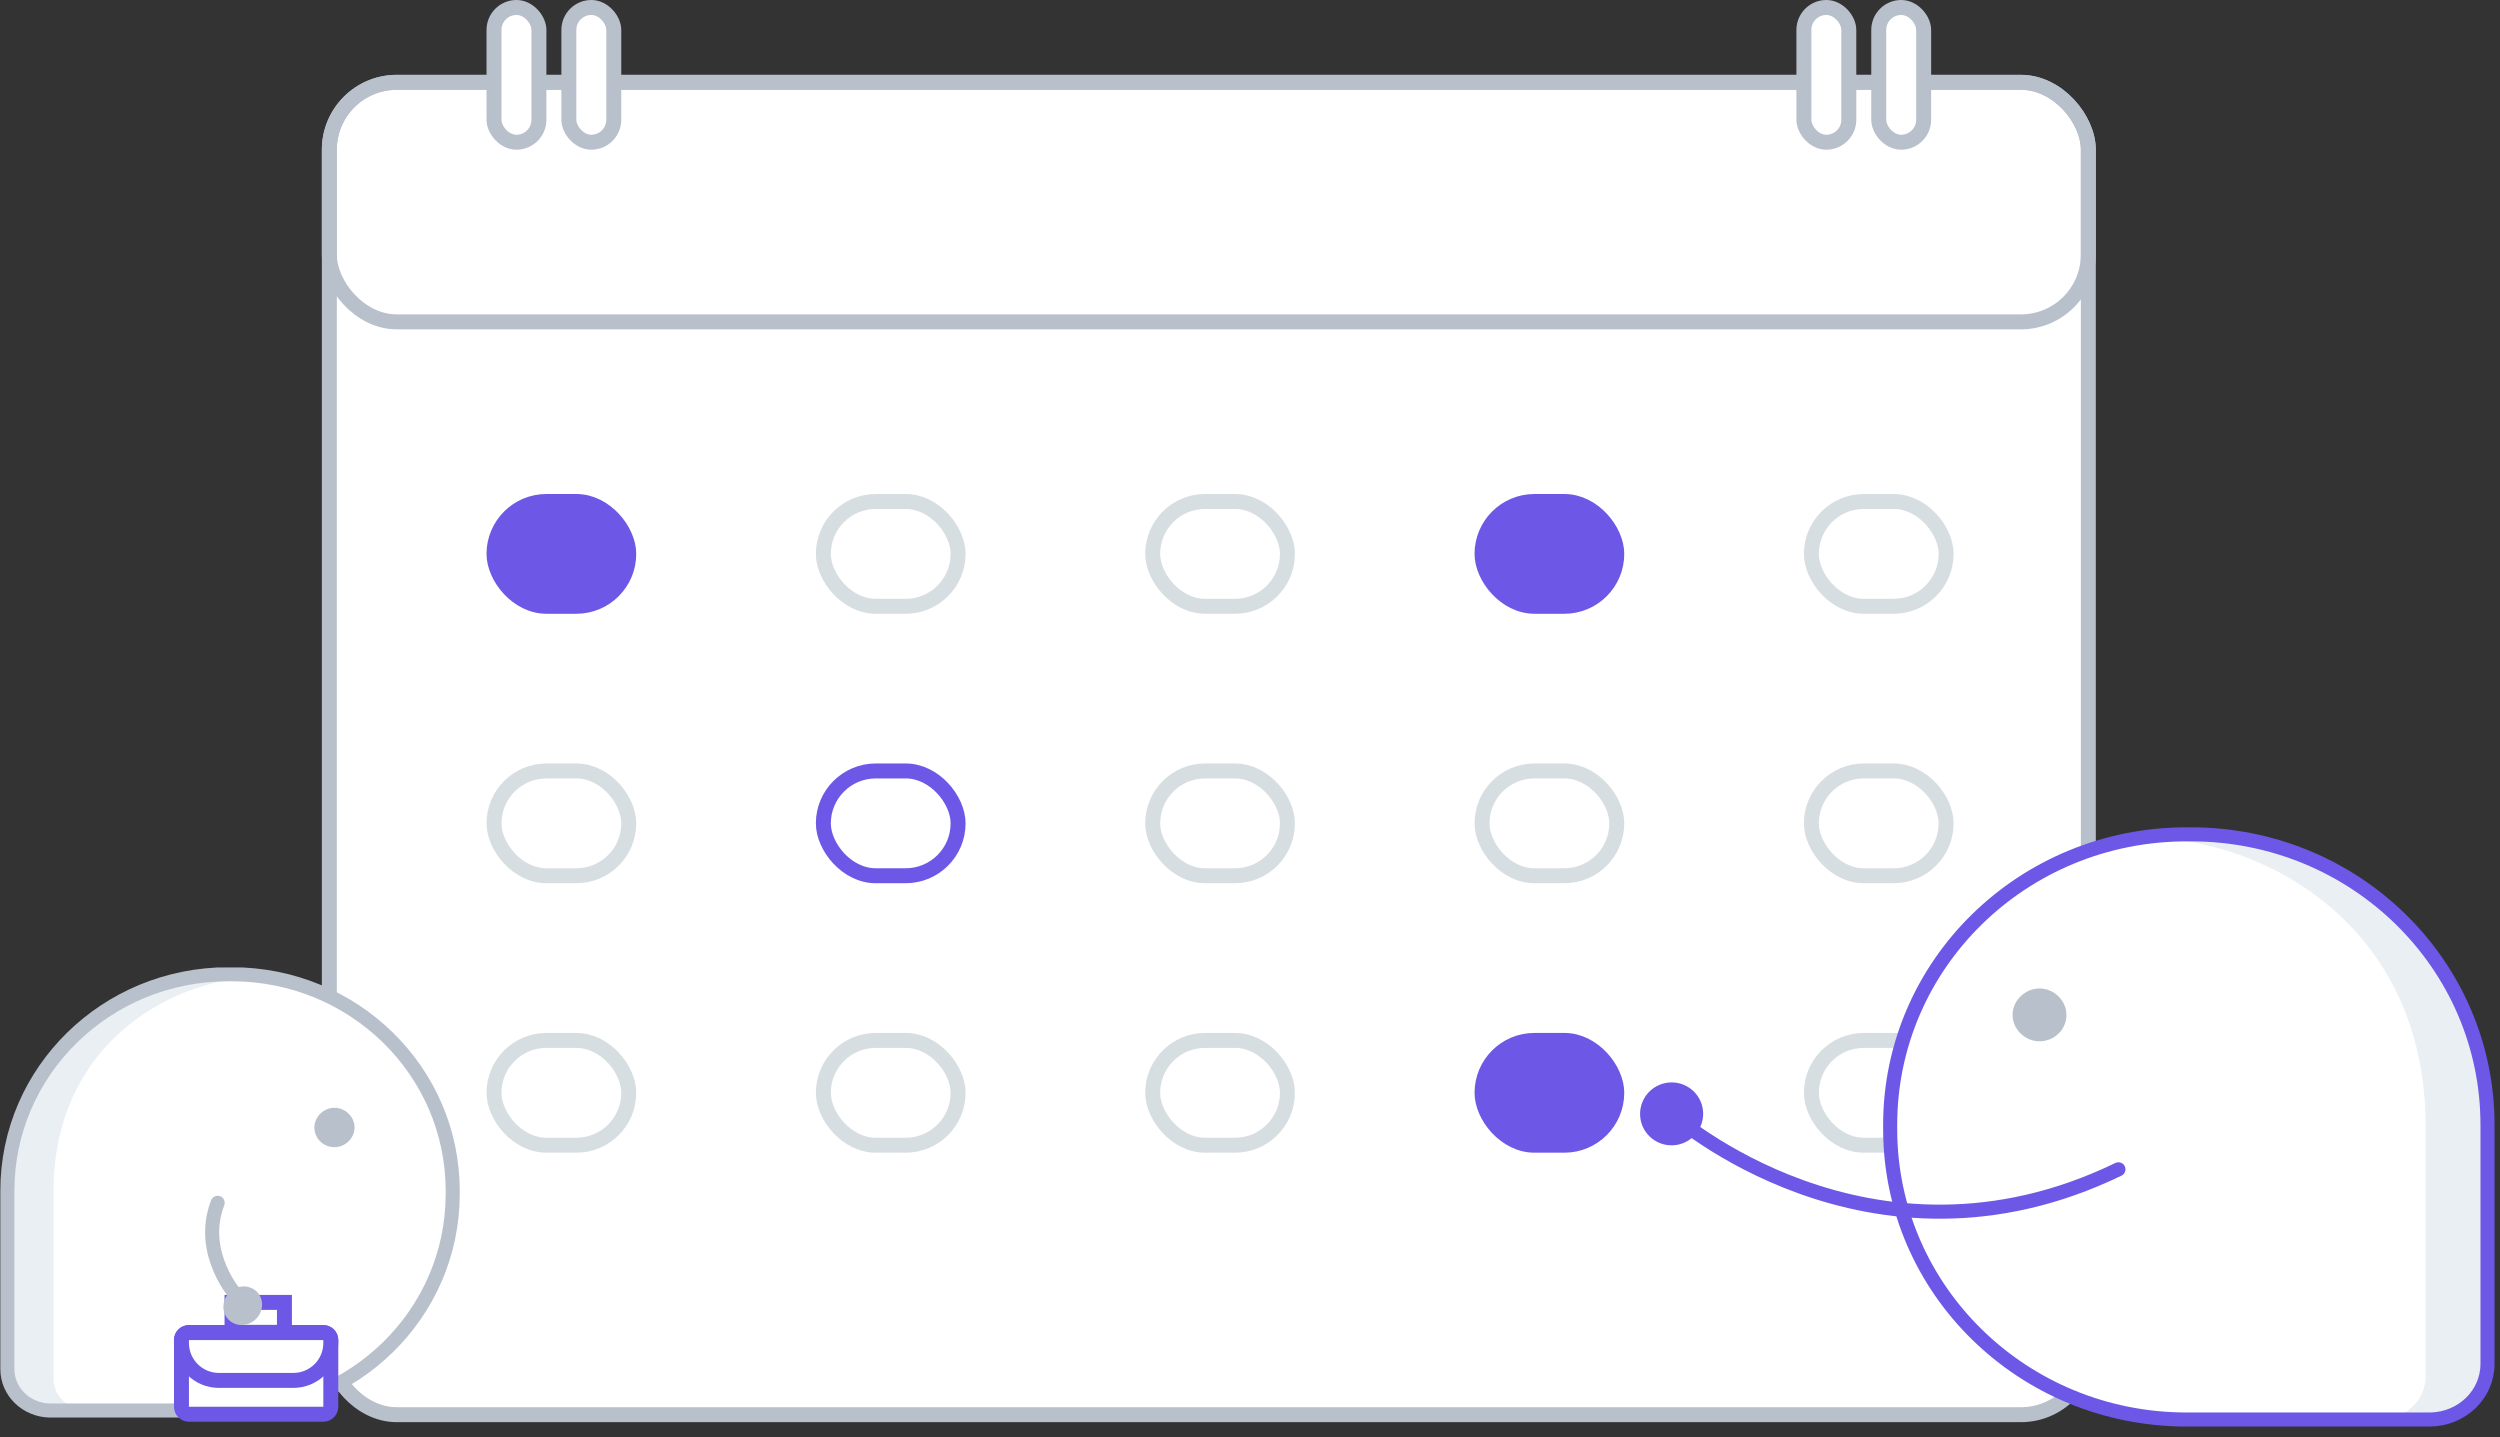 <svg width="334" height="192" viewBox="0 0 334 192" fill="none" xmlns="http://www.w3.org/2000/svg">
<rect x="0" y="0" width="334" height="192" fill="#333333" stroke="none"/>
<rect x="44" y="11" width="235" height="178" rx="9" fill="white" stroke="#B8C0CC" stroke-width="2"/>
<rect x="44" y="11" width="235" height="32" rx="9" stroke="#B8C0CC" stroke-width="2"/>
<rect x="241" y="1" width="6" height="18" rx="3" fill="white" stroke="#B8C0CC" stroke-width="2"/>
<rect x="251" y="1" width="6" height="18" rx="3" fill="white" stroke="#B8C0CC" stroke-width="2"/>
<rect x="66" y="1" width="6" height="18" rx="3" fill="white" stroke="#B8C0CC" stroke-width="2"/>
<rect x="76" y="1" width="6" height="18" rx="3" fill="white" stroke="#B8C0CC" stroke-width="2"/>
<rect x="242" y="103" width="18" height="14" rx="7" stroke="#D7DEE2" stroke-width="2"/>
<rect x="198" y="103" width="18" height="14" rx="7" stroke="#D7DEE2" stroke-width="2"/>
<rect x="154" y="103" width="18" height="14" rx="7" stroke="#D7DEE2" stroke-width="2"/>
<rect x="110" y="103" width="18" height="14" rx="7" stroke="#6D57E7" stroke-width="2"/>
<rect x="66" y="103" width="18" height="14" rx="7" stroke="#D7DEE2" stroke-width="2"/>
<rect x="242" y="139" width="18" height="14" rx="7" stroke="#D7DEE2" stroke-width="2"/>
<rect x="198" y="139" width="18" height="14" rx="7" fill="#6D57E7" stroke="#6D57E7" stroke-width="2"/>
<rect x="154" y="139" width="18" height="14" rx="7" stroke="#D7DEE2" stroke-width="2"/>
<rect x="110" y="139" width="18" height="14" rx="7" stroke="#D7DEE2" stroke-width="2"/>
<rect x="66" y="139" width="18" height="14" rx="7" stroke="#D7DEE2" stroke-width="2"/>
<rect x="242" y="67" width="18" height="14" rx="7" stroke="#D7DEE2" stroke-width="2"/>
<rect x="198" y="67" width="18" height="14" rx="7" fill="#6D57E7" stroke="#6D57E7" stroke-width="2"/>
<rect x="154" y="67" width="18" height="14" rx="7" stroke="#D7DEE2" stroke-width="2"/>
<rect x="110" y="67" width="18" height="14" rx="7" stroke="#D7DEE2" stroke-width="2"/>
<rect x="66" y="67" width="18" height="14" rx="7" fill="#6D57E7" stroke="#6D57E7" stroke-width="2"/>
<g clip-path="url(#clip0)">
<path d="M1.638 175.296V159.019C1.638 143.026 14.844 130.089 31.169 130.089H31.604C47.929 130.089 61.133 143.026 61.133 159.019V159.446C61.133 175.439 47.929 188.375 31.604 188.375H9.982C2.581 188.375 1.711 182.548 1.638 175.296Z" fill="white"/>
<path d="M1.565 159.233V184.183C1.565 186.457 3.452 188.305 5.774 188.305H11.36C9.039 188.305 7.153 186.457 7.153 184.183V159.162C7.153 138.975 23.695 130.232 35.739 130.516C34.215 130.303 32.62 130.161 31.096 130.161C14.844 130.303 1.638 143.24 1.565 159.233Z" fill="#EAEFF4"/>
<path d="M0.985 182.903V159.091C0.985 143.098 14.19 130.161 30.515 130.161H30.951C47.276 130.161 60.481 143.098 60.481 159.091V159.517C60.481 175.51 47.276 188.447 30.951 188.447H6.644C3.525 188.376 0.985 185.959 0.985 182.903Z" stroke="#B8C0CC" stroke-width="1.88" stroke-miterlimit="10"/>
<path d="M42 150.631C42 149.209 43.233 148 44.684 148C46.135 148 47.369 149.209 47.369 150.631C47.369 152.053 46.135 153.261 44.684 153.261C43.233 153.261 42 152.124 42 150.631Z" fill="#B8C0CC"/>
</g>
<path d="M44.195 179.03C44.195 178.477 43.748 178.03 43.195 178.03H25.243C24.691 178.03 24.243 178.477 24.243 179.03V187.943C24.243 188.495 24.691 188.943 25.243 188.943H43.195C43.748 188.943 44.195 188.495 44.195 187.943V179.03Z" fill="white" stroke="#6D57E7" stroke-width="2"/>
<path d="M44.195 179.03C44.195 178.477 43.748 178.03 43.195 178.03H25.243C24.691 178.03 24.243 178.477 24.243 179.03V179.423C24.243 182.185 26.482 184.423 29.243 184.423H39.195C41.957 184.423 44.195 182.185 44.195 179.423L44.195 179.03Z" fill="white" stroke="#6D57E7" stroke-width="2"/>
<path d="M38 178L31 178V174L38 174V178Z" fill="white" stroke="#6D57E7" stroke-width="2"/>
<path d="M32.282 177.021C32.793 177.021 33.301 176.871 33.742 176.587C34.182 176.304 34.536 175.901 34.759 175.43C34.98 174.959 35.062 174.44 34.99 173.939C34.919 173.439 34.699 172.98 34.358 172.619C34.017 172.259 33.571 172.013 33.076 171.914C32.581 171.814 32.058 171.865 31.575 172.061C31.092 172.256 30.67 172.587 30.362 173.01C30.054 173.434 29.875 173.933 29.846 174.443C29.807 175.127 30.043 175.783 30.499 176.267C30.956 176.75 31.598 177.021 32.282 177.021Z" fill="#B8C0CC"/>
<path d="M31.637 173.156C31.637 173.156 26.472 167.483 29.08 160.695" stroke="#B8C0CC" stroke-width="1.88" stroke-linecap="round" stroke-linejoin="round"/>
<g clip-path="url(#clip1)">
<path d="M331.454 172.009V150.176C331.454 128.724 313.741 111.372 291.844 111.372H291.26C269.363 111.372 251.652 128.724 251.652 150.176V150.748C251.652 172.2 269.363 189.552 291.26 189.552H320.262C330.189 189.552 331.356 181.735 331.454 172.009Z" fill="white"/>
<path d="M331.551 150.463V183.928C331.551 186.979 329.021 189.458 325.907 189.458H318.413C321.526 189.458 324.057 186.979 324.057 183.928V150.367C324.057 123.29 301.869 111.563 285.713 111.944C287.757 111.659 289.898 111.468 291.942 111.468C313.741 111.659 331.453 129.011 331.551 150.463Z" fill="#EAEFF4"/>
<path d="M332.33 182.211V150.272C332.33 128.82 314.617 111.468 292.72 111.468H292.136C270.239 111.468 252.527 128.82 252.527 150.272V150.844C252.527 172.296 270.239 189.648 292.136 189.648H324.739C328.923 189.552 332.33 186.311 332.33 182.211Z" stroke="#6D57E7" stroke-width="1.88" stroke-miterlimit="10"/>
<path d="M276.078 135.589C276.078 133.683 274.424 132.061 272.478 132.061C270.531 132.061 268.877 133.683 268.877 135.589C268.877 137.497 270.531 139.118 272.478 139.118C274.424 139.118 276.078 137.593 276.078 135.589Z" fill="#B8C0CC"/>
</g>
<g clip-path="url(#clip2)">
<path d="M222.486 144.696C223.303 144.53 224.15 144.607 224.922 144.921C225.693 145.234 226.354 145.77 226.821 146.458C227.286 147.146 227.538 147.957 227.541 148.789C227.545 149.62 227.301 150.433 226.841 151.128C226.382 151.821 225.726 152.363 224.958 152.685C224.189 153.008 223.342 153.096 222.524 152.938C221.705 152.781 220.952 152.385 220.361 151.801C219.769 151.217 219.364 150.47 219.198 149.656C218.975 148.564 219.198 147.428 219.814 146.497C220.43 145.567 221.392 144.92 222.486 144.696Z" fill="#6D57E7"/>
<path d="M223.327 148.813C223.327 148.813 249.653 172.377 283.022 156.22" stroke="#6D57E7" stroke-width="1.88" stroke-linecap="round" stroke-linejoin="round"/>
</g>
<defs>
<clipPath id="clip0">
<rect width="62.061" height="60.95" fill="white" transform="translate(0 129.251)"/>
</clipPath>
<clipPath id="clip1">
<rect width="83.243" height="81.753" fill="white" transform="matrix(-1 0 0 1 333.651 110.247)"/>
</clipPath>
<clipPath id="clip2">
<rect width="80.217" height="30.278" fill="white" transform="matrix(0.98 -0.2 0.2 0.98 217 144.306)"/>
</clipPath>
</defs>
</svg>
